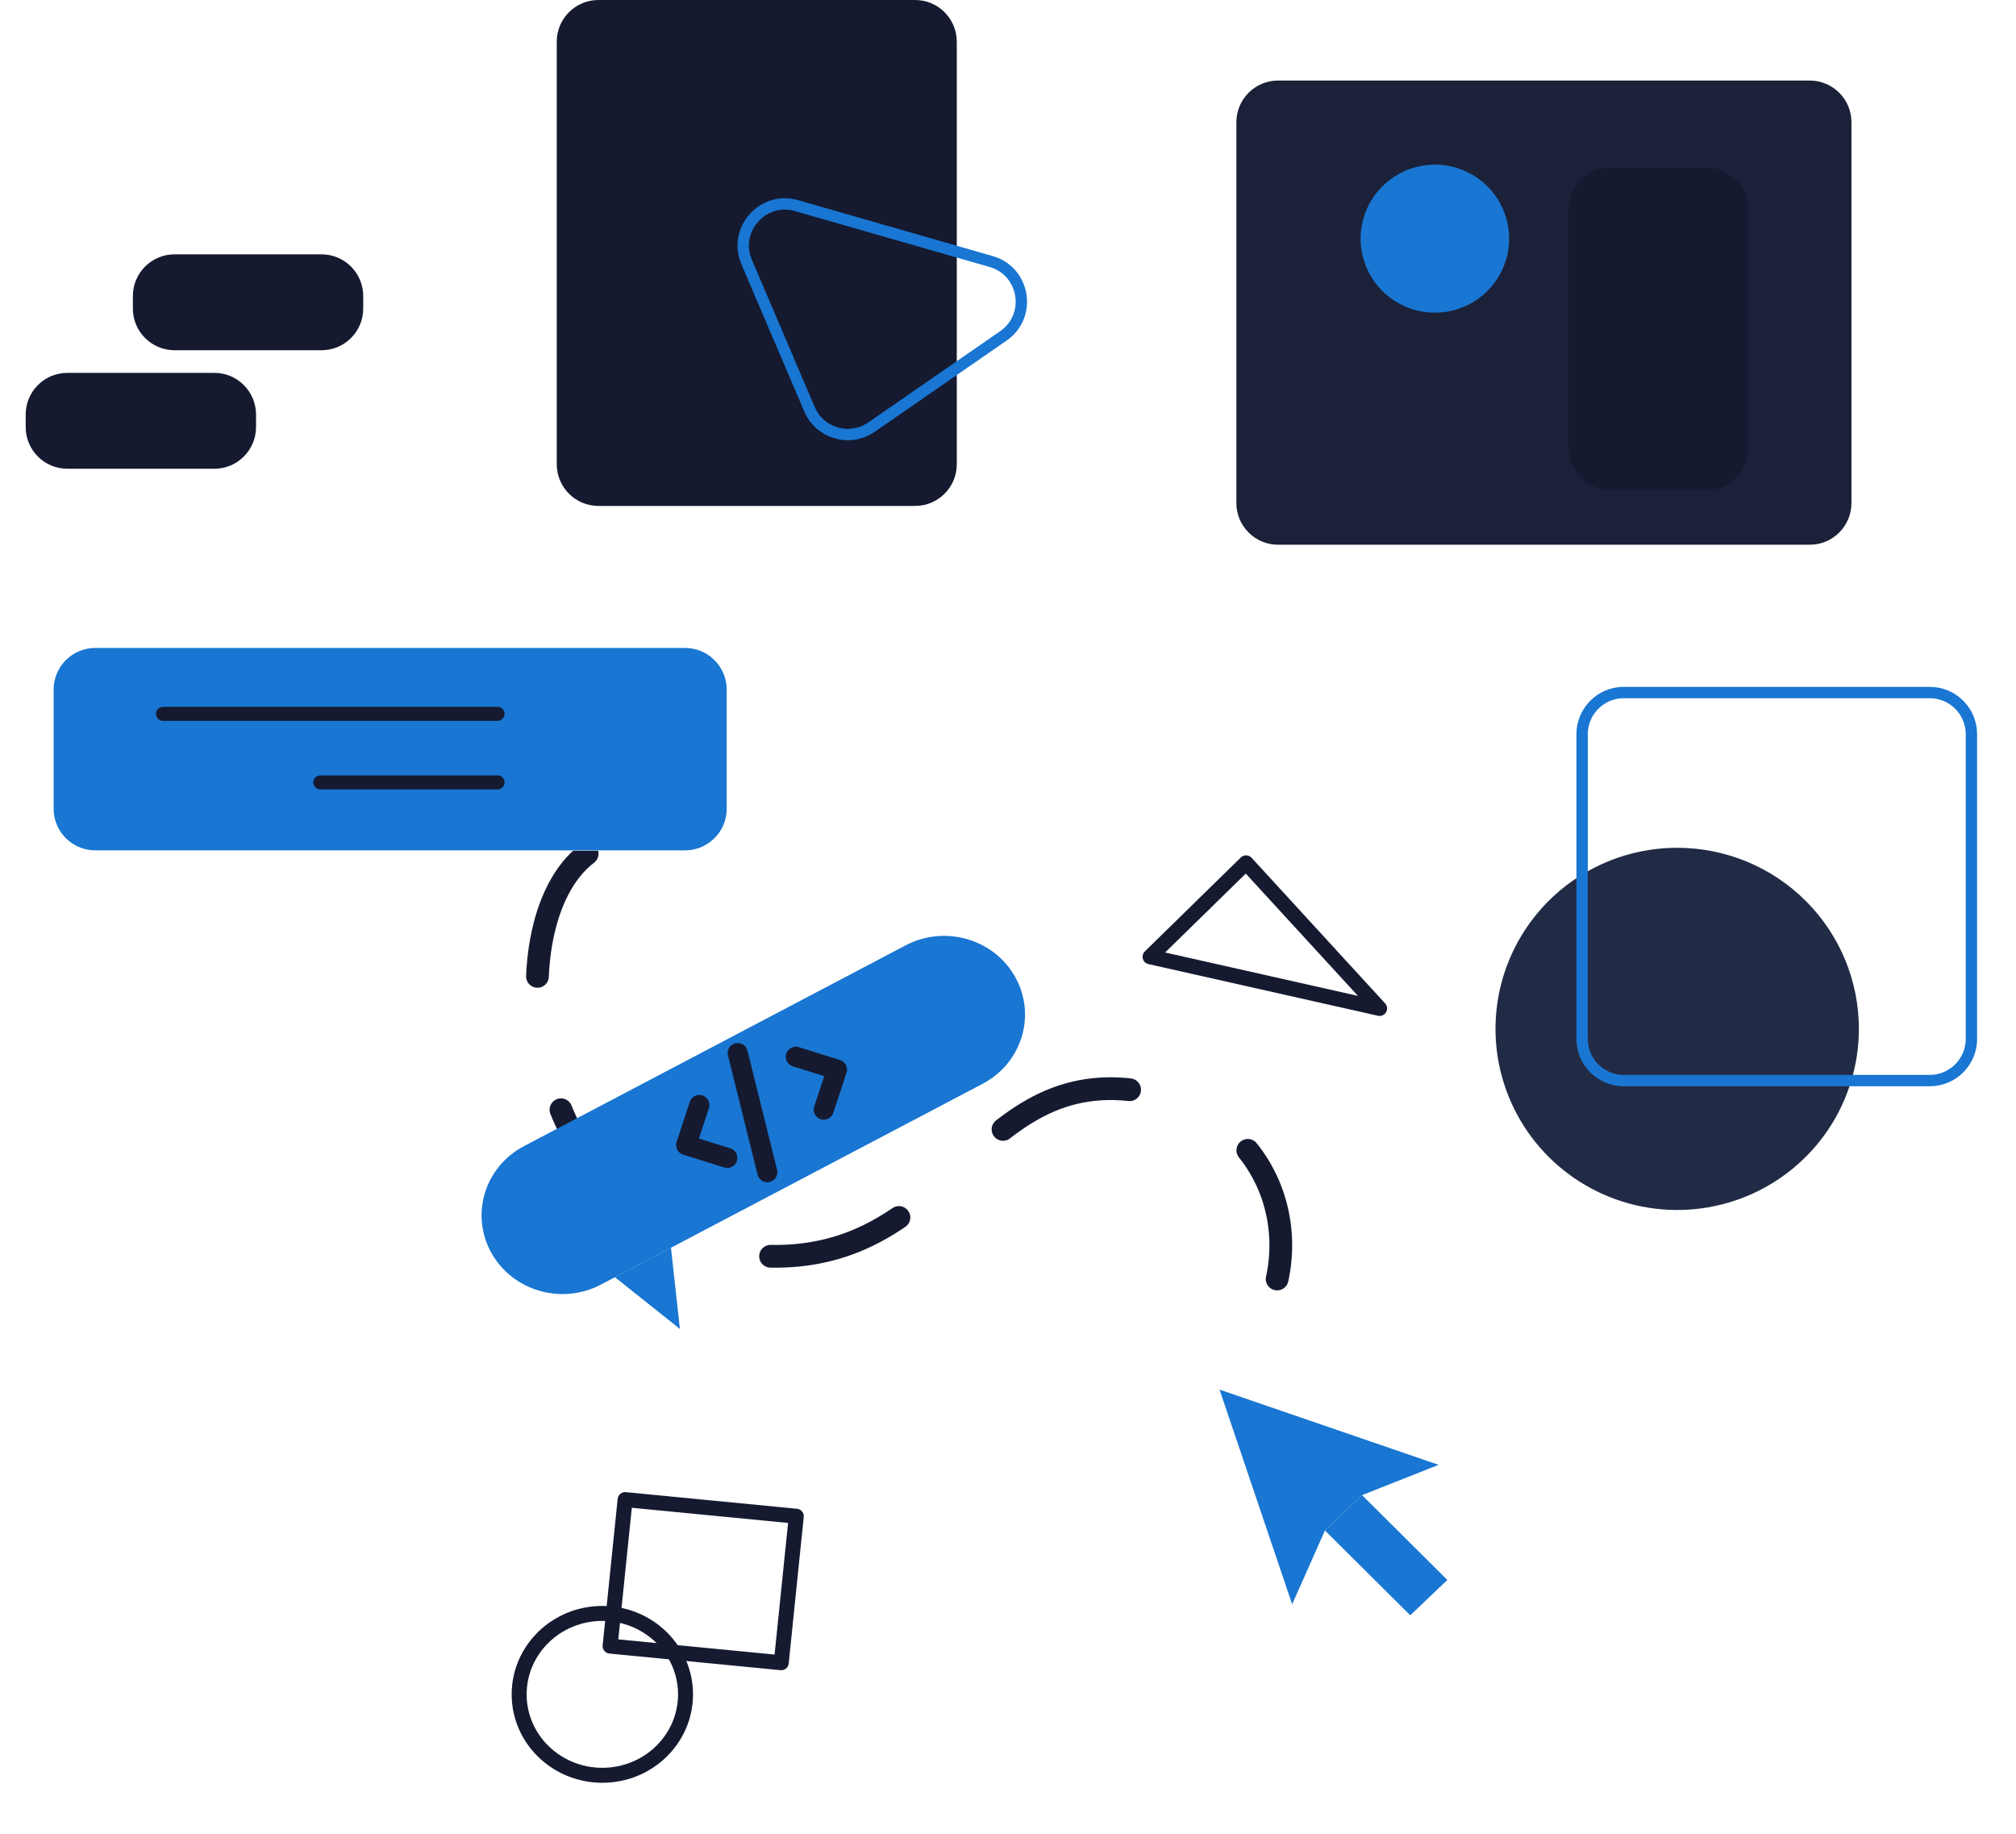 <svg width="532" height="484" viewBox="0 0 532 484" fill="none" xmlns="http://www.w3.org/2000/svg">
<path d="M488.576 32.254C488.576 26.179 483.651 21.254 477.576 21.254H337.266C331.19 21.254 326.266 26.179 326.266 32.254V132.727C326.266 138.802 331.19 143.727 337.266 143.727H477.576C483.651 143.727 488.576 138.802 488.576 132.727V32.254Z" fill="#1A2138"/>
<path d="M461.424 55.282C461.424 49.207 456.499 44.282 450.424 44.282H424.895C418.819 44.282 413.895 49.207 413.895 55.282V118.206C413.895 124.281 418.819 129.206 424.895 129.206H450.424C456.499 129.206 461.424 124.281 461.424 118.206V55.282Z" fill="#151A30"/>
<path d="M398.245 62.964C398.246 66.828 397.098 70.605 394.944 73.819C392.791 77.032 389.73 79.537 386.148 81.016C382.566 82.496 378.624 82.883 374.821 82.13C371.019 81.376 367.526 79.516 364.784 76.784C362.043 74.051 360.176 70.57 359.419 66.78C358.663 62.99 359.052 59.062 360.536 55.492C362.02 51.922 364.534 48.872 367.758 46.726C370.983 44.58 374.774 43.435 378.651 43.437C383.847 43.437 388.831 45.494 392.506 49.156C396.181 52.818 398.245 57.785 398.245 62.964Z" fill="#1976D2"/>
<path d="M490.539 271.475C490.539 280.926 487.728 290.164 482.459 298.022C477.19 305.88 469.702 312.005 460.941 315.621C452.179 319.238 442.539 320.185 433.238 318.341C423.937 316.497 415.394 311.946 408.688 305.263C401.983 298.581 397.416 290.066 395.566 280.797C393.716 271.528 394.665 261.92 398.294 253.189C401.923 244.458 408.069 236.995 415.953 231.744C423.838 226.494 433.109 223.691 442.592 223.691C455.309 223.691 467.504 228.726 476.496 237.687C485.488 246.648 490.539 258.802 490.539 271.475Z" fill="#222B45"/>
<path d="M520.238 193.729C520.238 187.653 515.313 182.729 509.238 182.729H428.5C422.425 182.729 417.5 187.653 417.5 193.729V274.116C417.5 280.191 422.425 285.116 428.5 285.116H509.238C515.313 285.116 520.238 280.191 520.238 274.116V193.729Z" stroke="#1976D2" stroke-width="3" stroke-linecap="round" stroke-linejoin="round"/>
<path d="M191.771 181.962C191.771 175.887 186.847 170.962 180.771 170.962H25.148C19.073 170.962 14.148 175.887 14.148 181.962V213.37C14.148 219.445 19.073 224.37 25.148 224.37H180.771C186.847 224.37 191.771 219.445 191.771 213.37V181.962Z" fill="#1976D2"/>
<path d="M176.49 197.397C176.491 200.481 175.575 203.495 173.857 206.06C172.139 208.625 169.696 210.624 166.837 211.805C163.979 212.986 160.834 213.295 157.799 212.695C154.764 212.094 151.976 210.61 149.787 208.43C147.599 206.25 146.108 203.472 145.504 200.448C144.9 197.424 145.21 194.289 146.394 191.44C147.577 188.591 149.582 186.155 152.155 184.442C154.728 182.729 157.752 181.814 160.847 181.814C164.994 181.814 168.972 183.456 171.905 186.378C174.839 189.3 176.488 193.264 176.49 197.397Z" fill="#1976D2"/>
<path d="M131.301 188.359H43.012" stroke="#151A30" stroke-width="3.69" stroke-linecap="round" stroke-linejoin="round"/>
<path d="M131.3 206.442H84.519" stroke="#151A30" stroke-width="3.69" stroke-linecap="round" stroke-linejoin="round"/>
<path d="M252.486 11C252.486 4.925 247.561 0 241.486 0H157.922C151.847 0 146.922 4.925 146.922 11V122.493C146.922 128.568 151.847 133.493 157.922 133.493H241.486C247.561 133.493 252.486 128.568 252.486 122.493V11Z" fill="#151A30"/>
<path d="M210.19 54.252C201.284 51.693 193.399 60.62 197.037 69.143L213.611 107.967C216.344 114.369 224.261 116.655 229.986 112.694L264.776 88.624C272.408 83.344 270.474 71.568 261.555 69.005L210.19 54.252Z" stroke="#1976D2" stroke-width="3" stroke-linecap="round" stroke-linejoin="round"/>
<path d="M95.848 78.109C95.848 72.034 90.923 67.109 84.848 67.109H46.062C39.987 67.109 35.062 72.034 35.062 78.109V81.409C35.062 87.484 39.987 92.409 46.062 92.409H84.848C90.923 92.409 95.848 87.484 95.848 81.409V78.109Z" fill="#151A30"/>
<path d="M67.563 109.383C67.563 103.308 62.638 98.383 56.563 98.383H17.777C11.702 98.383 6.777 103.308 6.777 109.383V112.682C6.777 118.758 11.702 123.682 17.777 123.682H56.563C62.638 123.682 67.563 118.758 67.563 112.682V109.383Z" fill="#151A30"/>
<g clip-path="url(#clip0)">
<path d="M154.944 225.246C130.186 244.094 139.401 320.421 190.161 330.051C249.606 341.327 253.623 282.288 298.692 287.583C337.884 292.191 349.647 333.416 325.379 359.266" stroke="#151A30" stroke-width="6" stroke-linecap="round" stroke-linejoin="round" stroke-dasharray="36 36"/>
<path d="M238.989 249.435L138.281 302.405C127.91 307.86 124.048 320.461 129.655 330.549C135.262 340.637 148.216 344.393 158.587 338.938L259.295 285.968C269.666 280.513 273.528 267.912 267.921 257.824C262.314 247.736 249.36 243.98 238.989 249.435Z" fill="#1976D2"/>
<path d="M191.924 305.514L181.062 302.123L184.551 291.555" stroke="#151A30" stroke-width="5.3" stroke-linecap="round" stroke-linejoin="round"/>
<path d="M210.008 278.825L220.87 282.219L217.384 292.785" stroke="#151A30" stroke-width="5.3" stroke-linecap="round" stroke-linejoin="round"/>
<path d="M194.676 277.858L202.488 309.287" stroke="#151A30" stroke-width="5.3" stroke-linecap="round" stroke-linejoin="round"/>
<path d="M162.277 336.994L179.423 350.653L177.061 329.217" fill="#1976D2"/>
<path d="M359.432 394.499L379.638 386.506L321.824 366.652L340.985 423.303L349.636 403.825" fill="#1976D2"/>
<path d="M359.433 394.499L381.944 416.874L372.148 426.2L349.637 403.825" fill="#1976D2"/>
<path d="M328.822 227.659L303.488 252.447L364.063 266.083L328.822 227.659Z" stroke="#151A30" stroke-width="3.95" stroke-linecap="round" stroke-linejoin="round"/>
<path d="M164.962 395.674L160.996 434.33L206.166 438.716L210.132 400.06L164.962 395.674Z" stroke="#151A30" stroke-width="3.95" stroke-linecap="round" stroke-linejoin="round"/>
<path d="M158.951 468.415C171.074 468.415 180.902 458.855 180.902 447.062C180.902 435.268 171.074 425.708 158.951 425.708C146.828 425.708 137 435.268 137 447.062C137 458.855 146.828 468.415 158.951 468.415Z" stroke="#151A30" stroke-width="3.95" stroke-linecap="round" stroke-linejoin="round"/>
</g>
<defs>
<clipPath id="clip0">
<rect width="265" height="258.3" fill="white" transform="translate(117 224.475)"/>
</clipPath>
</defs>
</svg>
